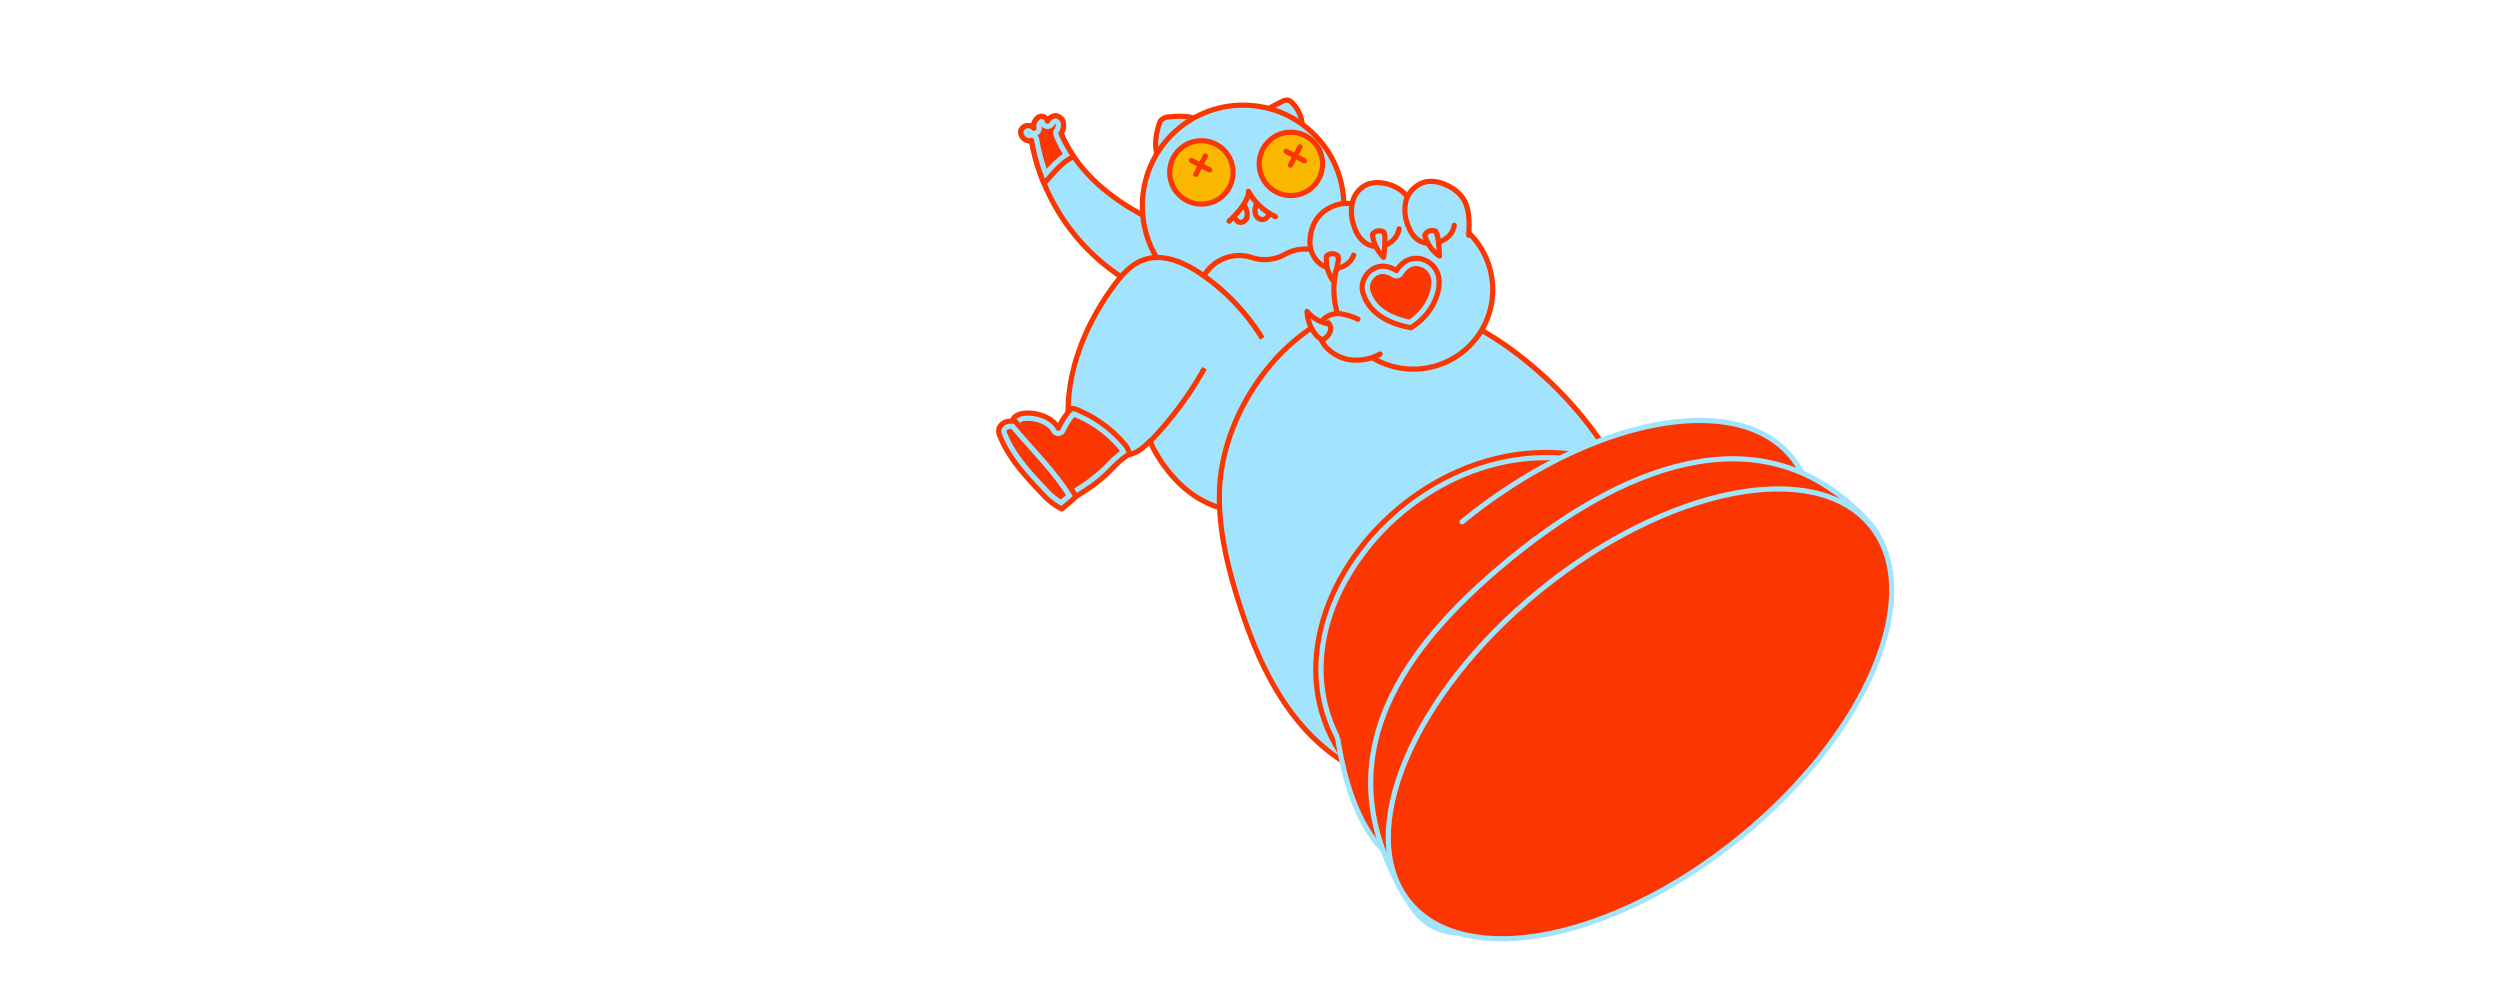 <svg xmlns="http://www.w3.org/2000/svg" xmlns:xlink="http://www.w3.org/1999/xlink" width="965" height="386.405" viewBox="0 0 965 386.405">
  <defs>
    <clipPath id="a">
      <polygon points="-342.014 -461.187 -20.882 -349.846 -20.882 -700.846 -342.014 -700.846 -342.014 -461.187" fill="none"/>
    </clipPath>
  </defs>
  <title>spec-goiters-comic-p4-cat</title>
  <g>
    <g clip-path="url(#a)">
      <circle cx="121.955" cy="14.247" r="592.071" fill="#fab900" stroke="#fb3600" stroke-miterlimit="10" stroke-width="2"/>
    </g>
    <g>
      <g>
        <circle cx="496.172" cy="143.873" r="52.919" fill="#a2e4fd" stroke="#fb3600" stroke-miterlimit="10" stroke-width="2"/>
        <path d="M439.587,110.883a79.728,79.728,0,0,1-41.429-56.711c-1.946.886-4.643-1.692-4.084-3.756a2.994,2.994,0,0,1,5.053-.893,4.021,4.021,0,0,1,2.177-4.5c1.547-.542,3.5,1.049,2.982,2.6-.37-1.381,1.736-2.914,3.165-2.889a3.335,3.335,0,0,1,2.978,2.639,5.433,5.433,0,0,1-.892,4.077C417.2,69.5,434.776,81.318,453.019,88.5c4.625,1.821,10.165,4.546,10.291,9.515a10.544,10.544,0,0,1-.907,4.049,22.46,22.46,0,0,1-6.459,9.478,12.835,12.835,0,0,1-10.837,2.81" fill="#a2e4fd" stroke="#fb3600" stroke-linejoin="round" stroke-width="2"/>
        <g>
          <path d="M403.492,68.032a74.388,74.388,0,0,1-3.854-14.109,1.5,1.5,0,0,0-2.1-1.116.529.529,0,0,1-.223.044,2.066,2.066,0,0,1-1.412-.876,1.494,1.494,0,0,1-.381-1.167,1.462,1.462,0,0,1,1.42-.82,1.191,1.191,0,0,1,.96.4,1.5,1.5,0,0,0,2.638-1.37,2.109,2.109,0,0,1,.229-1.444,2.2,2.2,0,0,1,1.032-1.137.48.48,0,0,1,.152-.024,1.053,1.053,0,0,1,.912.658,1.5,1.5,0,0,0,1.355,1.219c.04,0,.081,0,.121,0a1.5,1.5,0,0,0,1.41-.992,2.3,2.3,0,0,1,1.666-1.065,1.851,1.851,0,0,1,1.552,1.479,3.949,3.949,0,0,1-.693,2.926,1.5,1.5,0,0,0-.119,1.4,52.861,52.861,0,0,0,4.141,7.818c-3.212,1.9-5.8,4.8-8.31,7.62Z" fill="#fb3600"/>
          <path d="M407.365,47.794a.647.647,0,0,1,.142.262,2.569,2.569,0,0,1-.494,1.776,3,3,0,0,0-.237,2.793,53.8,53.8,0,0,0,3.467,6.769,37.39,37.39,0,0,0-6.2,5.767,72.372,72.372,0,0,1-2.93-11.487,3.008,3.008,0,0,0-.679-1.452l.073-.037a3,3,0,0,0,1.5-3.505,2.993,2.993,0,0,0,2.093,1.1c.081.007.161.01.241.01a3,3,0,0,0,2.756-1.818,1.306,1.306,0,0,1,.268-.182m-.2.015h0m.253-3.072a3.7,3.7,0,0,0-3.077,2.057,2.513,2.513,0,0,0-2.387-1.881,1.95,1.95,0,0,0-.648.108,4.021,4.021,0,0,0-2.177,4.5,2.612,2.612,0,0,0-2.185-1.035,2.888,2.888,0,0,0-2.868,1.928c-.482,1.777,1.451,3.935,3.24,3.935a2.02,2.02,0,0,0,.844-.179,76.224,76.224,0,0,0,4.83,16.645c3.564-3.811,6.9-8.317,11.476-10.4a51.528,51.528,0,0,1-4.926-8.961,5.433,5.433,0,0,0,.891-4.077,3.335,3.335,0,0,0-2.978-2.639Z" fill="#a2e4fd"/>
          <path d="M414.464,60.414a51.6,51.6,0,0,1-4.927-8.961,5.433,5.433,0,0,0,.892-4.077,3.335,3.335,0,0,0-2.978-2.639,3.7,3.7,0,0,0-3.112,2.057,2.462,2.462,0,0,0-3.035-1.773,4.021,4.021,0,0,0-2.177,4.5,2.994,2.994,0,0,0-5.053.893c-.559,2.064,2.138,4.642,4.084,3.756a76.224,76.224,0,0,0,4.83,16.645C406.552,67.006,409.886,62.5,414.464,60.414Z" fill="none" stroke="#fb3600" stroke-linecap="round" stroke-linejoin="round" stroke-width="2"/>
        </g>
        <path d="M447.063,60.967c-1.628-4.121-1.006-8.8.358-13.02a4.52,4.52,0,0,1,.814-1.653,4.866,4.866,0,0,1,3.354-1.179,30.26,30.26,0,0,1,6.812-.069,10.155,10.155,0,0,1,6.052,2.867.867.867,0,1,1-.239-.179" fill="#a2e4fd" stroke="#fb3600" stroke-linecap="round" stroke-linejoin="round" stroke-width="2"/>
        <path d="M485.2,44.824a64.34,64.34,0,0,1,9.626-5.6,3.714,3.714,0,0,1,2.539-.5,3.335,3.335,0,0,1,1.353.914,13.847,13.847,0,0,1,4.031,10.513" fill="#a2e4fd" stroke="#fb3600" stroke-linecap="round" stroke-linejoin="round" stroke-width="2"/>
        <circle cx="479.839" cy="79.475" r="38.892" fill="#a2e4fd" stroke="#fb3600" stroke-miterlimit="10" stroke-width="2"/>
        <path d="M514.921,123.07A15.782,15.782,0,0,0,496.2,98.062a15.988,15.988,0,0,1-12.785,1.421,15.773,15.773,0,0,0-16.227,26.087" fill="#a2e4fd" stroke="#fb3600" stroke-miterlimit="10" stroke-width="2"/>
        <path d="M487.247,130.592a82.492,82.492,0,0,0-23.829-24.983c-6.447-4.369-14.5-7.9-21.862-5.344-5.039,1.751-8.731,6.036-11.872,10.347-11.518,15.81-19.134,35.311-17.067,54.762.5,4.687,6.033,7.821,10.51,9.3a27.394,27.394,0,0,0,8.5,1.092,17.072,17.072,0,0,0,5.446-.637c2.863-.947,5.1-3.158,7.224-5.3-.907.913,3.316,7.411,3.92,8.3,10.3,15.179,21.132,17.243,25.044,18.713" fill="#a2e4fd" stroke="#fb3600" stroke-miterlimit="10" stroke-width="2"/>
        <path d="M470.78,188.145c-.72,14.6,2.661,29.094,7.006,43.048,5.454,17.519,12.664,34.885,24.648,48.779s29.4,23.992,47.742,23.693a67.229,67.229,0,0,0,19.278-3.51,87.533,87.533,0,0,0,24.688-12.224c7.531-5.447,13.989-12.227,20.2-19.141,7.929-8.827,15.643-18.113,20.363-29a38.163,38.163,0,0,0,3.01-10.171,43.86,43.86,0,0,0-.666-13.148c-5.477-31.571-25.221-59.557-50.543-79.191-16.476-12.775-36.954-22.674-57.581-19.639C497.278,122.3,472.3,157.44,470.78,188.145Z" fill="#a2e4fd" stroke="#fb3600" stroke-miterlimit="10" stroke-width="2"/>
        <path d="M443.788,170.541a136.067,136.067,0,0,0,21.129-28.4" fill="#a2e4fd" stroke="#fb3600" stroke-miterlimit="10" stroke-width="2"/>
        <g>
          <path d="M412.7,191.513c-10.9-8.874-17.475-17.686-20.087-26.915a3.94,3.94,0,0,1-.213-2.005c.276-.873,1.534-1.358,2.62-1.522a11.553,11.553,0,0,1,1.722-.123c3.822,0,8.776,1.761,10.431,5.024a1.5,1.5,0,0,0,1.338.821h.034a1.5,1.5,0,0,0,1.333-.882,26.524,26.524,0,0,1,4.329-6.684,5.811,5.811,0,0,1,1.514.538l.55.245a45.641,45.641,0,0,1,16.318,12.037,9.4,9.4,0,0,1,1.69,2.526,35.437,35.437,0,0,0-6.249,5.407c-.607.615-1.213,1.228-1.827,1.82C422.22,185.635,417.413,188.642,412.7,191.513Z" fill="#fb3600"/>
          <path d="M414.7,160.955l.4.177c.177.08.365.165.568.253a44.119,44.119,0,0,1,15.778,11.64c.3.343.595.707.852,1.071a43.269,43.269,0,0,0-5.345,4.835c-.6.6-1.192,1.207-1.8,1.789a71.014,71.014,0,0,1-12.334,8.957c-10.165-8.444-16.313-16.8-18.772-25.487a4.458,4.458,0,0,1-.229-1.113,2.909,2.909,0,0,1,1.415-.523,10.174,10.174,0,0,1,1.5-.106c3.9,0,7.9,1.846,9.093,4.2a3,3,0,0,0,2.675,1.642h.068a3,3,0,0,0,2.666-1.765,25.006,25.006,0,0,1,3.46-5.573m-20.874,2.09h0m19.758-5.366a28.142,28.142,0,0,0-5.078,7.614c-1.908-3.762-7.254-5.845-11.768-5.845a13.053,13.053,0,0,0-1.947.14c-1.6.241-3.339,1.01-3.826,2.553a5.052,5.052,0,0,0,.2,2.866c3.281,11.6,11.993,20.814,21.409,28.335,5.142-3.126,10.331-6.287,14.665-10.461,2.771-2.67,5.359-5.761,8.756-7.571a8.179,8.179,0,0,0-2.274-4.241,47.054,47.054,0,0,0-16.857-12.435,7.18,7.18,0,0,0-3.28-.955Z" fill="#a2e4fd"/>
          <path d="M408.509,165.293a28.142,28.142,0,0,1,5.078-7.614,7.18,7.18,0,0,1,3.28.955,47.054,47.054,0,0,1,16.857,12.435A8.178,8.178,0,0,1,436,175.31c-3.4,1.81-5.984,4.9-8.756,7.571-4.333,4.174-9.522,7.335-14.664,10.461-9.417-7.521-18.128-16.739-21.409-28.335a5.052,5.052,0,0,1-.2-2.866c.487-1.543,2.226-2.312,3.826-2.553C399.587,158.865,406.316,160.971,408.509,165.293Z" fill="none" stroke="#fb3600" stroke-linecap="round" stroke-linejoin="round" stroke-width="2"/>
        </g>
        <circle cx="463.739" cy="66.549" r="12.233" fill="#fab900" stroke="#fb3600" stroke-miterlimit="10" stroke-width="2"/>
        <circle cx="498.286" cy="63.265" r="12.233" fill="#fab900" stroke="#fb3600" stroke-miterlimit="10" stroke-width="2"/>
        <line x1="459.885" y1="61.931" x2="466.957" y2="65.598" fill="#a2e4fd" stroke="#fb3600" stroke-linecap="round" stroke-linejoin="round" stroke-width="2"/>
        <line x1="465.254" y1="60.229" x2="461.588" y2="67.3" fill="#a2e4fd" stroke="#fb3600" stroke-linecap="round" stroke-linejoin="round" stroke-width="2"/>
        <line x1="496.401" y1="58.395" x2="503.472" y2="62.062" fill="#a2e4fd" stroke="#fb3600" stroke-linecap="round" stroke-linejoin="round" stroke-width="2"/>
        <line x1="501.77" y1="56.693" x2="498.103" y2="63.764" fill="#a2e4fd" stroke="#fb3600" stroke-linecap="round" stroke-linejoin="round" stroke-width="2"/>
        <g>
          <circle cx="545.54" cy="111.826" r="30.656" fill="#a2e4fd" stroke="#fb3600" stroke-miterlimit="10" stroke-width="2"/>
          <path d="M528.456,83.61a10.305,10.305,0,0,0-8.423-5.1,13.417,13.417,0,0,0-5.377,1.052c-5.909,2.342-8.858,7.538-9.016,13.768-.106,4.224,2.506,8.53,6.5,9.9s9.011-.741,10.379-4.739" fill="#a2e4fd" stroke="#fb3600" stroke-linecap="round" stroke-linejoin="round" stroke-width="2"/>
          <path d="M516.475,98.831c.34.715.2,2.927-1.957,9.5a14.454,14.454,0,0,1-2.5-9.463A3.156,3.156,0,0,1,516.475,98.831Z" fill="#a2e4fd" stroke="#fb3600" stroke-linecap="round" stroke-linejoin="round" stroke-width="2"/>
          <path d="M544.932,79.62c-1.153-5.156-6.516-8.485-11.772-9.025a11.6,11.6,0,0,0-5.211.5,10.087,10.087,0,0,0-5.939,7.137,16.7,16.7,0,0,0,.808,9.494,12.735,12.735,0,0,0,3.285,5.331,8.47,8.47,0,0,0,13.946-4.718" fill="#a2e4fd" stroke="#fb3600" stroke-linecap="round" stroke-linejoin="round" stroke-width="2"/>
          <path d="M566.933,90.82c.28-5.108.43-10.68-2.6-14.8a15.079,15.079,0,0,0-6.1-4.617,13.339,13.339,0,0,0-7.446-1.3,10.5,10.5,0,0,0-8.165,7.786,15.805,15.805,0,0,0,1.248,10.046,11.679,11.679,0,0,0,2.569,3.934c3.033,2.842,8.11,2.656,11.524.286a7.318,7.318,0,0,0,3.37-5.171" fill="#a2e4fd" stroke="#fb3600" stroke-linecap="round" stroke-linejoin="round" stroke-width="2"/>
          <path d="M554.107,89.245c.571.548,1.225,2.667,1.53,9.575a14.453,14.453,0,0,1-5.684-7.967A3.156,3.156,0,0,1,554.107,89.245Z" fill="#a2e4fd" stroke="#fb3600" stroke-linecap="round" stroke-linejoin="round" stroke-width="2"/>
          <path d="M524.176,123.227a22.619,22.619,0,0,0-6.79-2.1,7.818,7.818,0,0,0-6.531,2.177,6.9,6.9,0,0,0-1.483,5.771,10.5,10.5,0,0,0,2.907,5.337,15.638,15.638,0,0,0,9.793,4.558,18.912,18.912,0,0,0,10.627-2.315" fill="#a2e4fd" stroke="#fb3600" stroke-linecap="round" stroke-linejoin="round" stroke-width="2"/>
          <path d="M534.127,89.6c.474.633.776,2.83-.043,9.7a14.446,14.446,0,0,1-4.317-8.783A3.156,3.156,0,0,1,534.127,89.6Z" fill="#a2e4fd" stroke="#fb3600" stroke-linecap="round" stroke-linejoin="round" stroke-width="2"/>
          <path d="M513.042,125.07a14.054,14.054,0,0,1-8.509-4.861,15,15,0,0,0,3.18,8.734,5.438,5.438,0,0,0,3.011,2.179,6.563,6.563,0,0,0,2.625-2.9,3.322,3.322,0,0,0-.686-3.666" fill="#a2e4fd" stroke="#fb3600" stroke-linecap="round" stroke-linejoin="round" stroke-width="2"/>
        </g>
        <g>
          <g>
            <path d="M564.268,313.3c-17.362,0-32.087-6.326-41.463-17.811-15.326-18.773-17.62-43.226-6.3-67.088,14.6-30.762,47.6-52.246,80.264-52.246,18.009,0,35.013,6.1,50.54,18.13,8.112,6.284,12.479,15.85,12.629,27.663.29,22.75-14.725,50.451-37.363,68.931C605.124,305.124,583.87,313.3,564.268,313.3Z" fill="#fb3600"/>
            <path d="M596.786,174.651v3c17.66,0,34.351,5.994,49.609,17.816,7.737,5.994,11.9,15.156,12.047,26.495.285,22.318-14.509,49.545-36.812,67.751-17.192,14.034-38.1,22.083-57.362,22.083-16.9,0-31.216-6.129-40.3-17.26-14.942-18.3-17.168-42.172-6.106-65.486A92.8,92.8,0,0,1,549.6,192.675c14.57-9.826,30.882-15.021,47.171-15.024l.012-3m-.013,0c-62.145.01-114.8,73.186-75.13,121.782,10.037,12.3,25.459,18.363,42.625,18.363,19.283,0,40.766-7.662,59.259-22.759,34.957-28.536,51.348-78.3,24.7-98.942-16.736-12.967-34.447-18.446-51.459-18.444Z" fill="#a2e4fd"/>
            <path d="M648.233,193.1c26.642,20.641,10.251,70.406-24.7,98.942s-80.573,30.5-101.885,4.4C471.113,234.535,570.352,132.758,648.233,193.1Z" fill="none" stroke="#fb3600" stroke-linecap="round" stroke-linejoin="round" stroke-width="2"/>
          </g>
          <path d="M564.366,201.413c48.923-39.937,105.861-51.148,127.173-25.04s-1.07,79.648-49.993,119.586-111.506,75.8-125.131-10.544" fill="#fb3600" stroke="#a2e4fd" stroke-linecap="round" stroke-linejoin="round" stroke-width="2"/>
          <path d="M721.509,201.759c21.8,24.144-16.612,66.405-63.83,104.95s-95.01,70.55-112.769,43.3c-34.257-52.566-8.936-96,38.281-134.547S683.118,159.233,721.509,201.759Z" fill="#fb3600" stroke="#a2e4fd" stroke-miterlimit="10" stroke-width="2"/>
          <ellipse cx="632.936" cy="275.214" rx="114.935" ry="61.335" transform="matrix(0.775, -0.632, 0.632, 0.775, -31.414, 462.269)" fill="#fb3600" stroke="#a2e4fd" stroke-miterlimit="10" stroke-width="2"/>
        </g>
        <g>
          <path d="M409.652,194.662a24.5,24.5,0,0,1-6.139-4.953c-5.92-6.231-12.631-13.292-16.061-21.741a3.8,3.8,0,0,1-.425-2.109,2.653,2.653,0,0,1,1.265-1.365,4.3,4.3,0,0,1,2.365-.443l.436,0c2.341,2.809,4.8,5.57,7.186,8.245,5.312,5.959,10.8,12.12,15.057,18.941.023.038.068.11.107.179-.066.069-.164.158-.292.266Z" fill="#fb3600"/>
          <path d="M390.392,165.553c2.218,2.64,4.526,5.229,6.767,7.743,5.032,5.645,10.228,11.475,14.33,17.833l-1.268,1.079-.733.625a25,25,0,0,1-4.887-4.157c-5.83-6.135-12.437-13.089-15.759-21.272a4.6,4.6,0,0,1-.364-1.141,2.16,2.16,0,0,1,.6-.491,2.648,2.648,0,0,1,1.315-.219m-1.915.69h0m2.178-3.692a5.717,5.717,0,0,0-3.15.666,4.052,4.052,0,0,0-1.928,2.257,4.951,4.951,0,0,0,.485,3.059c3.481,8.573,9.99,15.5,16.364,22.209a25.079,25.079,0,0,0,7.438,5.709l4.26-3.624a2.007,2.007,0,0,0,.882-1.315,1.956,1.956,0,0,0-.4-1.066c-6.361-10.2-15.154-18.62-22.81-27.891h-.224c-.31,0-.616-.005-.919-.005Z" fill="#a2e4fd"/>
          <path d="M391.8,162.555c7.656,9.271,16.449,17.688,22.81,27.891a1.956,1.956,0,0,1,.4,1.066,2.007,2.007,0,0,1-.882,1.315l-4.259,3.624a25.07,25.07,0,0,1-7.439-5.709c-6.374-6.708-12.883-13.636-16.364-22.209a4.951,4.951,0,0,1-.485-3.059,4.052,4.052,0,0,1,1.928-2.257C388.812,162.412,390.264,162.568,391.8,162.555Z" fill="none" stroke="#fb3600" stroke-linecap="round" stroke-linejoin="round" stroke-width="2"/>
        </g>
      </g>
      <path d="M474.427,85.354s7.625-6.75,7.5-11.5A23,23,0,0,0,492.3,83.6" fill="none" stroke="#fb3600" stroke-linecap="round" stroke-linejoin="round" stroke-width="2"/>
      <path d="M476.927,84.479c1.375,2.625,4.5,1,4.5-1.375a6.9,6.9,0,0,0-1.125-3.875" fill="none" stroke="#fb3600" stroke-linecap="round" stroke-linejoin="round" stroke-width="2"/>
      <path d="M485.052,78.6c-1.5,3.625,0,5.5,1.375,6a2.448,2.448,0,0,0,3.25-2.125" fill="none" stroke="#fb3600" stroke-linecap="round" stroke-linejoin="round" stroke-width="2"/>
      <g>
        <path d="M544.32,124.919c-9.427-1.865-15.111-6.149-16.9-12.739a6.474,6.474,0,0,1,1.334-5.335,6.3,6.3,0,0,1,4.994-2.591,8.373,8.373,0,0,1,4.476,1.477,1.5,1.5,0,0,0,.807.236,1.525,1.525,0,0,0,.341-.039,1.5,1.5,0,0,0,.942-.684c1.579-2.608,3.829-4.045,6.335-4.045a7.476,7.476,0,0,1,7.131,5.661C554.777,111.13,552.429,119.721,544.32,124.919Z" fill="#fb3600"/>
        <path d="M546.655,102.7a6.022,6.022,0,0,1,5.669,4.5c.492,2.118-.032,5.2-1.37,8.051a20.133,20.133,0,0,1-6.942,8.074c-8.462-1.8-13.554-5.68-15.14-11.536a5.022,5.022,0,0,1,1.079-4.032,4.821,4.821,0,0,1,3.8-2,6.924,6.924,0,0,1,3.67,1.242,3,3,0,0,0,4.18-.975c1.316-2.173,3.064-3.321,5.053-3.321m0-3c-2.738,0-5.572,1.388-7.619,4.767a9.833,9.833,0,0,0-5.284-1.713c-5.426,0-8.877,5.75-7.775,9.818,2.026,7.481,8.507,12.06,18.638,13.93,8.728-5.3,11.872-14.643,10.631-19.982a9,9,0,0,0-8.591-6.82Z" fill="#a2e4fd"/>
        <path d="M539.036,104.467c-8.26-5.273-14.488,2.831-13.059,8.105,2.026,7.481,8.507,12.06,18.638,13.93,8.728-5.3,11.873-14.643,10.631-19.982C553.687,99.818,544.024,96.233,539.036,104.467Z" fill="none" stroke="#fb3600" stroke-linecap="round" stroke-linejoin="round" stroke-width="2"/>
      </g>
    </g>
  </g>
</svg>
